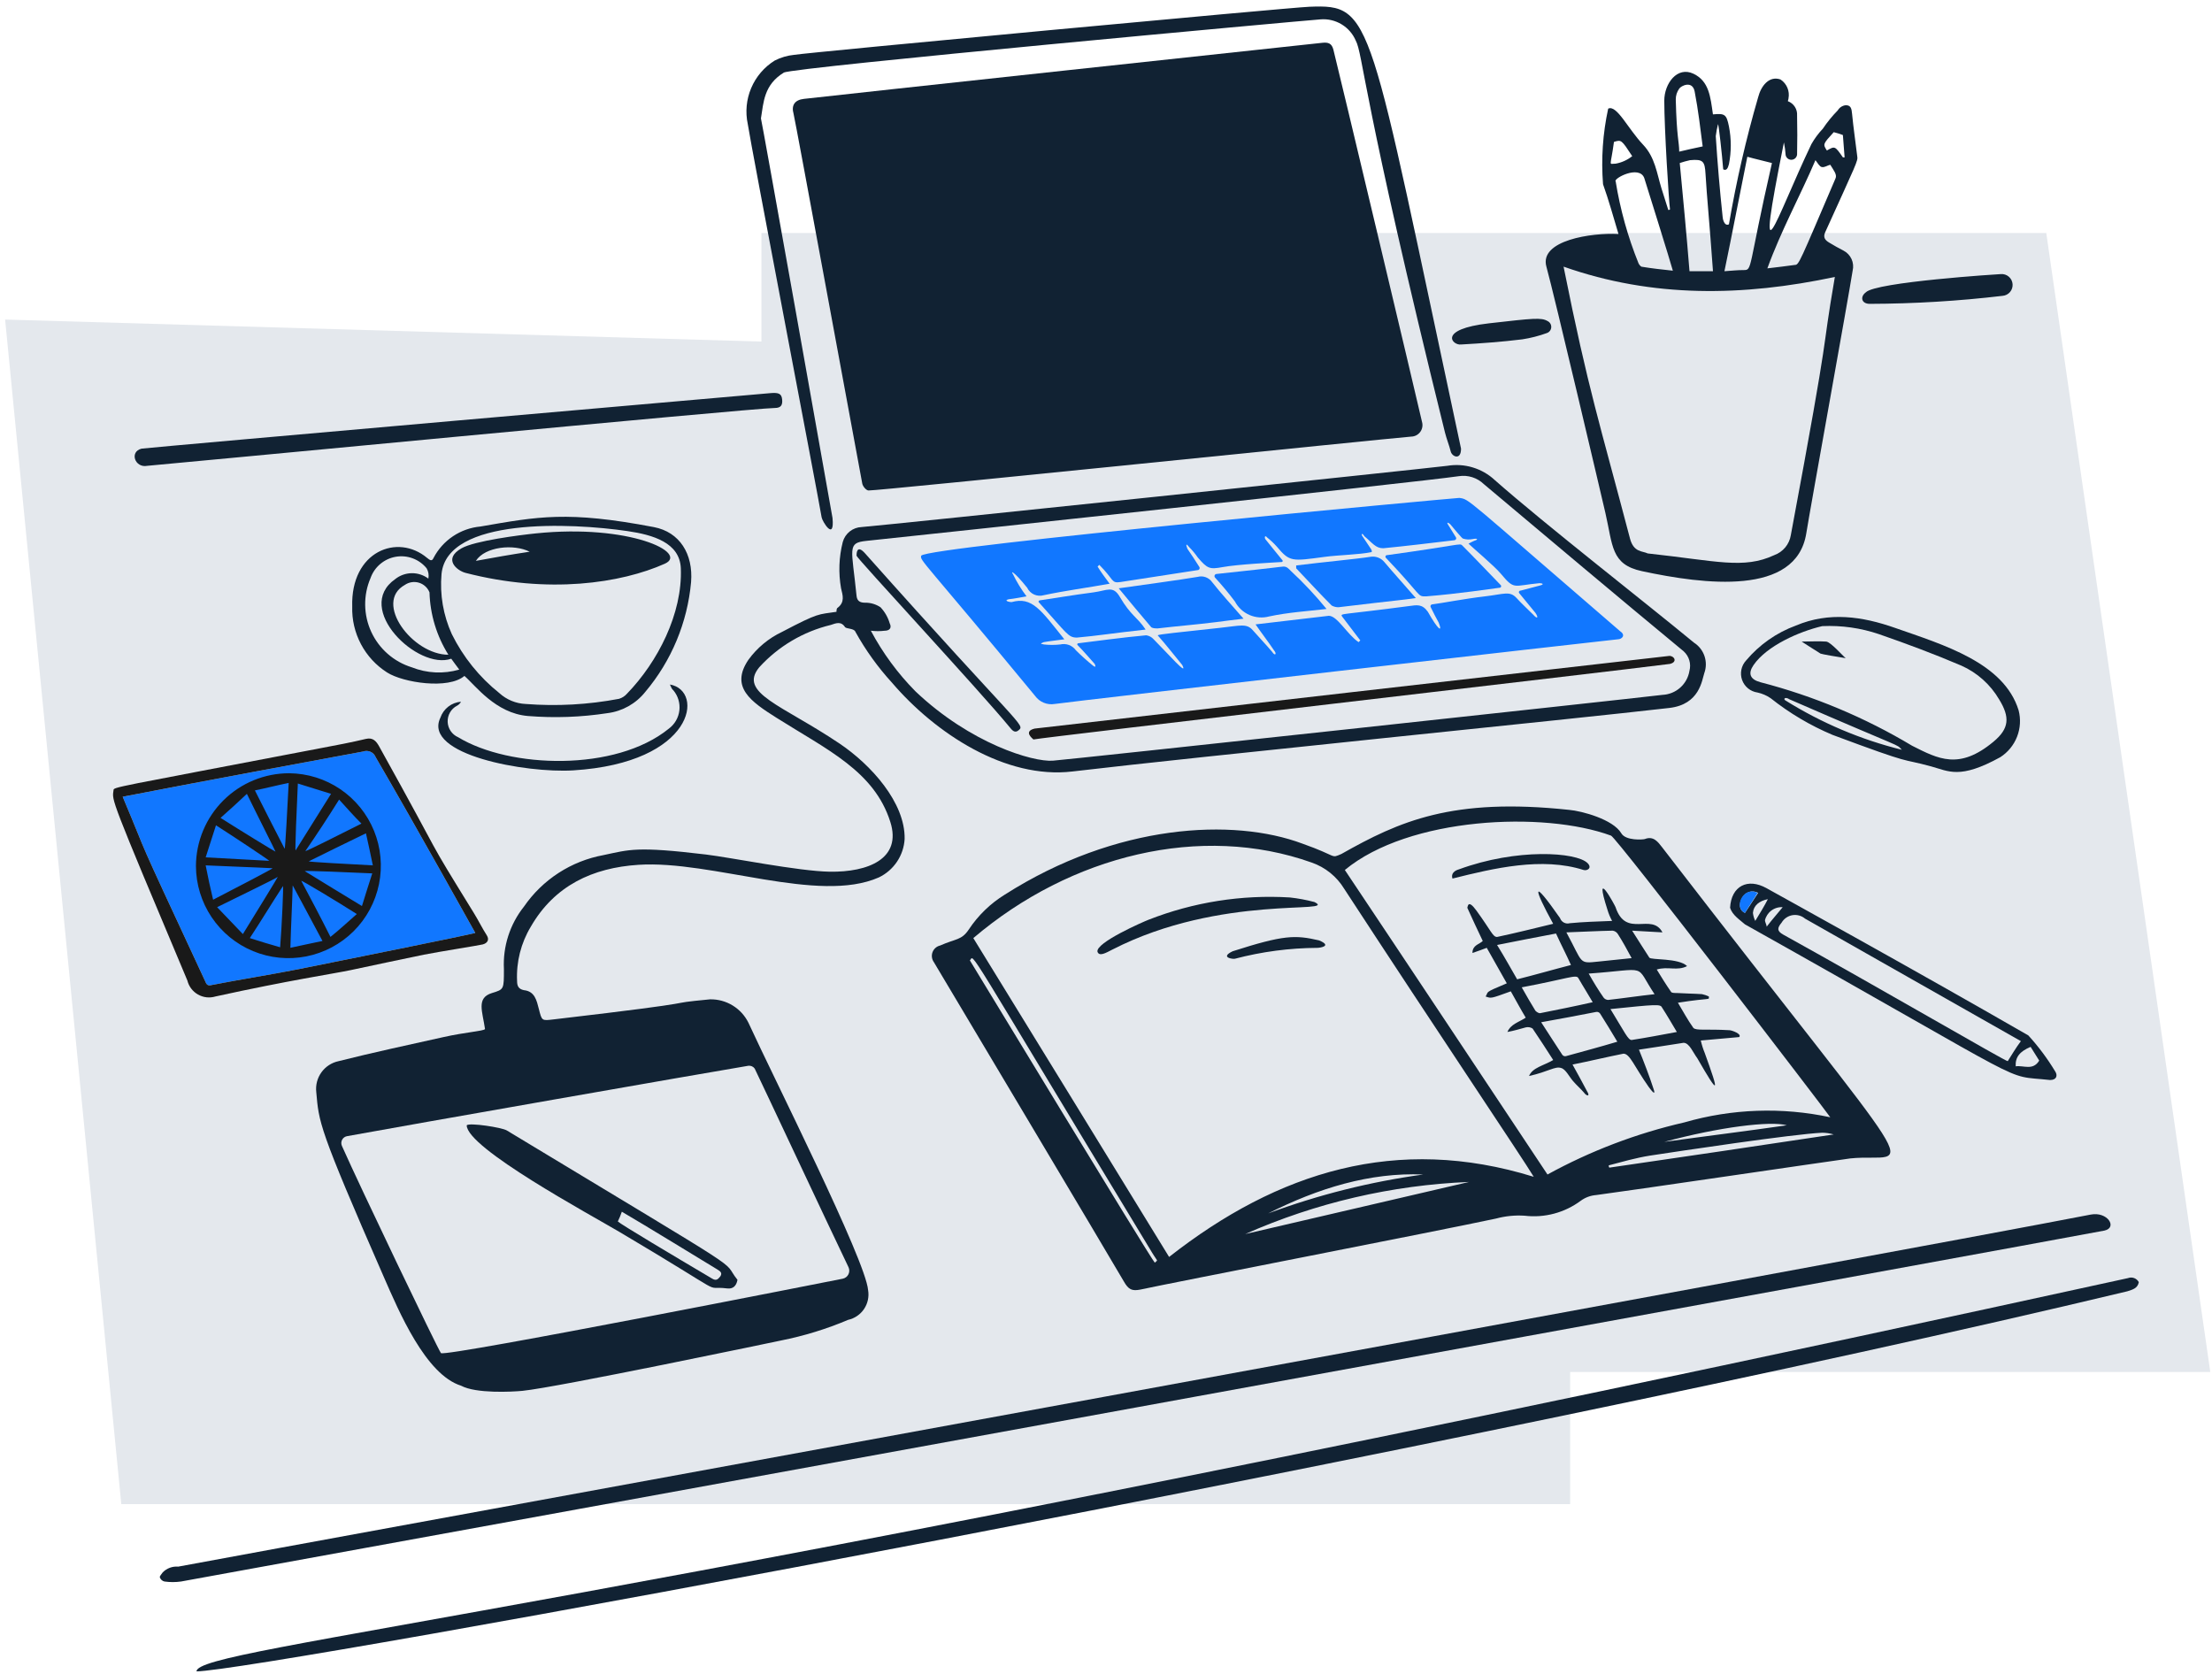 <svg width="333" height="252" viewBox="0 0 333 252" fill="none" xmlns="http://www.w3.org/2000/svg">
<path d="M0.77 48.108L236.375 54.967V226.441H18.26L0.77 48.108Z" fill="#E4E8ED"/>
<path d="M114.628 35.076H308.051L332.743 206.55H114.628V35.076Z" fill="#E4E8ED"/>
<path d="M71.553 140.452C71.455 140.291 62.726 124.575 56.558 113.995C56.416 113.633 56.138 113.341 55.784 113.181C55.43 113.021 55.027 113.006 54.662 113.139C43.194 115.277 33.327 117.072 18.468 119.948C23.071 130.88 19.27 122.744 30.878 147.697C31.049 148.128 31.221 148.472 31.825 148.3C36.221 147.438 40.617 146.763 45.01 145.893C52.253 144.437 69.914 140.882 71.553 140.452Z" fill="#1177FF"/>
<path d="M130.755 73.838C130.412 73.838 129.892 73.234 129.808 72.802C129.274 70.048 119.711 17.998 119.467 17.133C119.101 15.849 119.637 15.046 121.018 14.886C125.833 14.326 195.129 6.861 199.095 6.44C199.955 6.351 200.486 6.522 200.732 7.474C201.462 10.309 213.129 59.356 214.088 63.575C214.153 63.827 214.159 64.091 214.107 64.345C214.055 64.6 213.947 64.84 213.789 65.047C213.632 65.254 213.43 65.423 213.198 65.541C212.967 65.659 212.711 65.723 212.451 65.729C209.004 65.994 131.962 73.923 130.755 73.838Z" fill="#112233"/>
<path d="M73.017 154.929C72.635 152.258 71.674 150.232 74.052 149.501C75.877 148.937 75.861 148.982 75.861 145.881C75.688 142.487 76.761 139.147 78.877 136.487C80.265 134.47 82.037 132.746 84.093 131.415C86.148 130.085 88.446 129.173 90.855 128.732C94.784 127.904 95.776 127.384 106.281 128.645C109.972 129.088 120.19 131.155 124.899 131.231C130.693 131.324 135.795 129.286 134.03 123.732C131.612 116.088 124.513 112.873 116.88 108.048C113.049 105.626 109.886 103.455 112.657 99.344C113.97 97.531 115.719 96.079 117.742 95.122C123.369 92.172 123.128 92.536 125.927 92.104C125.927 91.933 125.927 91.587 126.099 91.502C127.223 90.64 126.862 89.608 126.616 88.572C126.204 86.253 126.292 83.873 126.874 81.591C127.047 80.963 127.416 80.406 127.928 80.001C128.439 79.597 129.067 79.367 129.718 79.344C133.431 79.056 214.44 70.562 217.881 70.125C219.159 69.912 220.468 69.995 221.708 70.369C222.948 70.742 224.086 71.396 225.033 72.279C232.772 79.093 247.415 90.472 255.022 96.754C255.76 97.227 256.315 97.937 256.597 98.767C256.878 99.596 256.871 100.497 256.574 101.322C256.21 102.386 255.888 106.045 251.317 106.578C237.441 108.196 180.581 113.878 161.437 116.144C151.365 117.335 140.82 110.416 134.291 102.785C132.158 100.454 130.307 97.88 128.775 95.117C128.603 94.6 127.475 94.677 127.224 94.427C126.621 93.478 125.846 93.823 125.07 94.082C120.922 95.082 117.168 97.304 114.296 100.46C111.109 104.342 117.684 106.092 126.361 111.921C131.112 115.112 136.294 120.83 136.185 126.312C136.114 127.533 135.716 128.713 135.034 129.729C134.352 130.746 133.411 131.56 132.307 132.09C123.196 136.118 107.226 129.475 96.113 130.194C89.212 130.639 83.483 133.317 79.912 139.503C78.426 141.966 77.706 144.815 77.843 147.689C77.843 148.379 78.015 148.896 78.877 149.067C80.516 149.241 80.79 150.614 81.124 151.911C81.58 153.715 81.559 153.677 83.371 153.463C108.813 150.491 98.618 151.242 106.897 150.446C108.096 150.426 109.276 150.747 110.299 151.372C111.322 151.997 112.146 152.901 112.675 153.977C116.482 162.292 130.319 189.703 130.686 194.221C130.856 195.212 130.637 196.231 130.076 197.066C129.514 197.9 128.652 198.486 127.669 198.702C124.423 200.078 121.044 201.117 117.586 201.804C117.397 201.849 83.828 208.884 78.635 209.388C77.081 209.539 71.654 209.82 69.414 208.613C64.06 206.939 60.045 197.413 57.781 192.242C47.862 169.59 48.022 168.969 47.611 164.408C47.491 163.353 47.769 162.291 48.391 161.43C49.012 160.569 49.933 159.971 50.972 159.753C56.221 158.428 61.479 157.311 66.743 156.134C70.109 155.38 72.704 155.243 73.017 154.929ZM52.248 171.045C52.091 171.072 51.942 171.136 51.812 171.23C51.683 171.324 51.577 171.446 51.502 171.588C51.427 171.729 51.386 171.885 51.381 172.045C51.376 172.205 51.407 172.364 51.473 172.51C54.158 178.574 65.865 203.016 66.382 203.705C67.024 204.347 126.708 192.539 126.878 192.502C127.059 192.463 127.228 192.384 127.375 192.271C127.521 192.158 127.64 192.013 127.723 191.848C127.805 191.683 127.85 191.501 127.853 191.316C127.856 191.131 127.817 190.948 127.74 190.78C124.895 184.873 114.468 162.599 113.616 160.875C113.511 160.724 113.368 160.604 113.201 160.529C113.034 160.453 112.849 160.424 112.667 160.445C105.942 161.565 61.211 169.407 52.248 171.045V171.045ZM131.1 94.95C132.886 98.305 135.15 101.382 137.822 104.086C146.11 111.95 155.5 114.743 158.504 114.518C161.26 114.308 244.255 105.329 250.283 104.609C251.271 104.561 252.212 104.176 252.95 103.517C253.687 102.858 254.176 101.966 254.334 100.989C254.472 100.469 254.465 99.92 254.313 99.404C254.161 98.887 253.87 98.422 253.472 98.059C243.431 89.753 233.368 81.283 223.396 72.896C222.901 72.414 222.301 72.055 221.643 71.845C220.985 71.636 220.287 71.582 219.605 71.689C213.588 72.576 138.947 80.526 130.412 81.428C127.47 81.737 128.235 82.527 128.947 89.7C129.024 90.477 129.463 90.734 130.23 90.734C131.058 90.721 131.87 90.962 132.558 91.424C133.2 92.107 133.673 92.931 133.936 93.831C134.282 94.521 133.936 94.955 133.161 94.955C132.477 95.039 131.784 95.037 131.1 94.95V94.95Z" fill="#112233"/>
<path d="M243.651 35.229C242.876 32.644 242.186 30.145 241.324 27.732C241.026 23.923 241.287 20.091 242.099 16.358C243.383 15.716 245.081 19.39 247.357 21.786C249.161 23.686 249.425 26.095 250.115 28.336C250.46 29.459 250.803 30.49 251.148 31.61C251.195 31.616 251.243 31.61 251.287 31.596C251.332 31.581 251.373 31.556 251.407 31.523C251.235 30.4 250.545 19.287 250.545 15.152C250.545 12.584 252.485 9.931 254.941 11.101C257.295 12.225 257.493 14.579 257.87 17.22C259.681 17.048 259.907 17.22 260.278 19.03C260.648 20.908 260.648 22.84 260.278 24.718C260.099 25.428 259.868 25.72 259.416 25.494C259.242 23.247 258.726 18.685 258.639 18.685C258.483 19.28 258.369 19.885 258.295 20.495C258.554 24.545 258.899 28.595 259.329 32.645C259.329 32.886 259.563 34.123 260.278 33.769C261.382 27.313 262.851 20.924 264.677 14.634C265.11 12.947 266.314 11.368 268.038 11.962C268.498 12.263 268.859 12.694 269.074 13.2C269.288 13.707 269.348 14.265 269.245 14.806C269.245 14.977 269.158 15.064 269.158 15.238C269.59 15.399 269.957 15.697 270.206 16.085C270.455 16.473 270.571 16.932 270.537 17.391C270.58 19.375 270.58 21.267 270.537 23.251C270.521 23.462 270.428 23.66 270.276 23.808C270.125 23.956 269.924 24.043 269.713 24.054C269.502 24.065 269.293 23.998 269.128 23.866C268.962 23.734 268.85 23.546 268.813 23.338C268.774 22.7 268.688 22.066 268.555 21.441C264.027 44.081 267.254 33.095 272.691 21.699C273.17 20.858 273.749 20.077 274.414 19.374C275.077 18.387 275.829 17.464 276.661 16.616C276.788 16.401 276.962 16.219 277.172 16.084C277.382 15.949 277.62 15.865 277.868 15.839C278.644 15.839 278.741 16.356 278.815 17.133C279.022 19.284 279.334 21.356 279.592 23.51C279.735 24.229 279.491 24.538 274.766 34.971C274.416 35.745 274.766 36.165 275.369 36.523C276.068 36.94 276.835 37.385 277.523 37.728C278.058 38.004 278.485 38.451 278.735 38.998C278.985 39.546 279.044 40.161 278.902 40.746C278.225 45.07 272.545 76.41 271.922 80.299C270.402 89.78 256.549 87.991 247.189 85.987C242.488 84.983 242.818 82.135 241.674 77.198C241.054 74.529 233.986 44.432 232.798 40.142C231.693 36.181 239.596 35.011 243.651 35.229ZM276.233 41.693C262.444 44.623 248.827 44.882 235.384 40.142C239.117 58.804 240.873 63.885 245.382 81.07C245.94 83.203 247.292 82.93 248.052 83.317C258.435 84.44 262.473 85.724 267.097 83.575C267.745 83.342 268.319 82.939 268.759 82.409C269.198 81.878 269.487 81.24 269.596 80.559C275.925 46.692 273.986 54.685 276.223 41.693H276.233ZM243.226 27.301C243.907 31.526 245.06 35.662 246.664 39.63C246.759 39.838 246.908 40.017 247.096 40.147C248.646 40.406 250.197 40.577 251.835 40.751C251.575 39.709 247.577 26.948 247.526 26.787C246.751 24.802 242.873 26.87 243.216 27.301H243.226ZM275.543 24.802C275.113 24.888 274.679 25.243 274.251 25.147C273.904 25.07 273.647 24.543 273.302 24.113C270.975 29.541 268.132 34.706 266.064 40.401C267.614 40.227 268.908 40.056 270.2 39.884C270.827 39.884 270.904 39.505 276.318 26.87C276.604 26.282 276.013 25.603 275.533 24.802H275.543ZM263.048 23.596C261.841 29.535 260.801 35.058 259.6 40.831C260.807 40.746 261.582 40.659 262.444 40.659C263.873 40.659 263.061 40.696 266.752 24.543C265.45 24.2 264.244 23.94 263.038 23.596H263.048ZM257.876 40.831C257.332 33.22 256.958 29.694 256.753 26.18C256.644 24.287 256.408 23.933 254.426 24.113C253.901 24.228 253.384 24.372 252.875 24.543C253.392 29.973 253.909 35.403 254.341 40.831H257.876ZM256.326 22.052C255.981 19.382 255.652 16.534 255.119 13.78C254.785 12.055 253.05 12.918 252.792 13.348C252.449 13.825 252.268 14.399 252.275 14.986C252.413 20.773 252.792 21.319 252.792 22.828C253.989 22.561 255.023 22.296 256.316 22.044L256.326 22.052ZM245.725 23.518C244.088 21.019 244.088 21.019 242.968 21.364C242.451 25.241 242.106 24.638 243.226 24.638C244.137 24.475 244.993 24.087 245.715 23.51L245.725 23.518ZM275.026 22.656C276.233 21.967 276.233 21.967 277.433 23.689H277.692C277.607 22.569 277.521 21.449 277.433 20.329C276.983 20.159 276.522 20.015 276.055 19.898C274.413 21.699 274.413 21.699 275.016 22.648L275.026 22.656Z" fill="#112233"/>
<path d="M27.257 238.09C26.428 238.207 25.587 238.207 24.758 238.09C24.602 238.055 24.458 237.981 24.337 237.875C24.217 237.77 24.125 237.636 24.069 237.487C23.983 237.315 24.328 236.97 24.5 236.711C24.8 236.406 25.165 236.17 25.567 236.021C25.969 235.872 26.399 235.813 26.827 235.85C41.94 233.015 287.389 188.181 314.743 182.851C317.276 182.356 318.816 184.812 316.812 185.258C315.032 185.664 27.417 238.061 27.257 238.09Z" fill="#112233"/>
<path d="M320.344 192.417C320.644 192.301 320.975 192.298 321.277 192.409C321.578 192.52 321.829 192.738 321.981 193.02C321.81 193.967 321.034 194.144 320.259 194.399C222.515 217.814 38.421 251.62 29.584 251.62C29.584 247.934 87.85 243.305 320.344 192.417Z" fill="#112233"/>
<path d="M69.914 101.758C67.507 103.827 60.702 102.779 58.281 101.242C56.621 100.187 55.264 98.719 54.343 96.981C53.421 95.244 52.967 93.296 53.025 91.331C52.776 83.001 59.848 80.237 64.313 84.005C64.658 84.264 65.003 84.609 65.261 84.005C65.947 82.687 66.953 81.562 68.187 80.734C69.421 79.906 70.844 79.401 72.323 79.266C81.007 77.767 85.411 76.866 98.435 79.353C102.319 80.094 104.374 83.402 104.037 87.625C103.489 93.718 101.08 99.495 97.135 104.171C95.731 105.932 93.695 107.077 91.46 107.361C87.497 107.971 83.477 108.116 79.48 107.792C74.585 107.384 71.55 103.16 69.914 101.758ZM66.468 86.419C66.196 89.519 66.73 92.635 68.019 95.467C69.724 98.914 72.166 101.945 75.172 104.344C76.262 105.337 77.665 105.916 79.138 105.981C83.834 106.345 88.558 106.084 93.185 105.206C93.654 105.068 94.073 104.799 94.392 104.429C99.015 99.661 102.756 92.382 102.493 85.558C102.343 81.693 98.305 80.519 94.479 79.956C85.947 78.698 67.3 77.852 66.468 86.419V86.419ZM80.687 80.299C94.745 78.855 103.756 83.227 100.077 84.867C93.522 87.79 82.583 89.475 70.088 86.246C68.793 85.912 66.634 84.16 69.484 82.54C71.462 81.413 78.273 80.547 80.687 80.299V80.299ZM64.486 87.108C64.592 86.577 64.5 86.025 64.228 85.558C63.677 84.881 62.955 84.363 62.138 84.058C61.32 83.752 60.436 83.67 59.576 83.819C58.717 83.968 57.912 84.344 57.245 84.907C56.578 85.47 56.074 86.2 55.782 87.023C55.231 88.305 54.956 89.689 54.974 91.085C54.993 92.481 55.305 93.857 55.89 95.124C56.475 96.391 57.321 97.521 58.371 98.441C59.422 99.36 60.654 100.048 61.987 100.46C64.267 101.366 66.783 101.487 69.139 100.803C68.709 100.2 68.277 99.68 67.932 99.166C62.907 100.954 53.195 91.6 59.488 87.188C60.194 86.622 61.069 86.308 61.974 86.293C62.878 86.278 63.762 86.565 64.486 87.108V87.108ZM67.502 98.569C65.734 95.748 64.751 92.505 64.658 89.177C64.519 88.832 64.305 88.522 64.031 88.272C63.757 88.02 63.43 87.834 63.074 87.726C62.719 87.618 62.343 87.592 61.976 87.648C61.609 87.705 61.259 87.843 60.952 88.053C56.187 90.698 62.101 98.569 67.502 98.569V98.569ZM79.739 83.058C77.331 81.852 73.017 82.282 71.638 84.437C74.395 83.928 76.891 83.489 79.739 83.058Z" fill="#112233"/>
<path d="M125.327 77.974C125.672 81.593 123.788 78.489 123.69 77.887C123.152 74.602 112.978 21.531 112.572 18.683C112.181 16.866 112.36 14.972 113.085 13.26C113.81 11.548 115.046 10.101 116.623 9.118C117.537 8.649 118.531 8.357 119.552 8.256C121.788 7.882 194.012 1.138 197.112 1.017C206.784 0.642 205.887 1.926 219.948 67.546C219.948 69.356 218.589 68.748 218.398 67.976C218.162 67.023 217.772 66.087 217.536 65.134C205.039 14.608 205.203 8.147 204.093 6.102C203.657 5.089 202.917 4.238 201.974 3.667C201.032 3.095 199.935 2.831 198.836 2.913C196.251 3.089 119.288 10.135 118.002 10.928C114.994 12.769 114.952 15.4 114.554 17.822C114.641 17.908 124.465 72.976 125.327 77.974Z" fill="#112233"/>
<path d="M63.797 143.726C61.823 144.113 54.488 145.693 52.767 146.053C50.085 146.613 43.577 147.57 32.429 150.017C31.993 150.148 31.536 150.189 31.084 150.138C30.633 150.086 30.196 149.944 29.801 149.719C29.406 149.493 29.061 149.19 28.787 148.828C28.513 148.465 28.315 148.051 28.206 147.61C16.47 119.734 16.865 120.564 17.09 118.993C17.09 118.46 16.632 118.702 48.371 112.616C50.618 112.188 52.857 111.775 55.093 111.237C56.13 110.989 56.645 111.582 57.075 112.361C67.764 131.602 63.389 124.559 71.38 137.524C72.07 138.648 72.602 139.755 73.276 140.8C73.717 141.482 73.361 141.999 72.674 142.179C72.077 142.331 66.299 143.236 63.797 143.726ZM71.554 140.452C71.456 140.291 62.726 124.575 56.558 113.995C56.417 113.633 56.139 113.341 55.785 113.181C55.431 113.021 55.028 113.006 54.663 113.139C43.195 115.277 33.327 117.072 18.468 119.948C23.072 130.879 19.271 122.744 30.878 147.697C31.05 148.128 31.222 148.472 31.825 148.3C36.221 147.438 40.617 146.762 45.01 145.893C52.254 144.437 69.915 140.882 71.554 140.452Z" fill="#191919"/>
<path d="M22.174 70.126C20.32 70.496 19.436 68.009 21.312 67.54C23.72 67.251 113.141 59.419 116.02 59.181C117.225 59.082 117.657 59.266 117.744 60.128C117.831 60.99 117.571 61.422 116.62 61.422C113.393 61.428 22.683 70.126 22.174 70.126Z" fill="#112233"/>
<path d="M290.699 115.374C285.793 114.037 288.544 115.362 275.877 110.634C272.537 109.229 269.405 107.373 266.568 105.119C265.969 104.707 265.296 104.414 264.586 104.257C264.063 104.185 263.569 103.971 263.159 103.638C262.749 103.304 262.438 102.865 262.26 102.367C262.082 101.87 262.045 101.333 262.151 100.815C262.257 100.297 262.503 99.819 262.862 99.431C264.861 97.055 267.446 95.243 270.361 94.175C275.377 92.061 280.357 92.798 285.268 94.52C292.601 97.088 301.673 99.759 303.886 106.93C304.23 108.247 304.149 109.64 303.654 110.908C303.158 112.177 302.275 113.256 301.129 113.992C295.02 117.357 293.383 116.105 290.699 115.374ZM268.811 105.464C274.215 108.841 280.12 111.342 286.305 112.875C285.299 111.87 287.438 113.141 269.414 105.291C268.711 104.824 268.388 105.252 268.811 105.464V105.464ZM274.325 94.261C270.863 95.064 265.979 97.221 263.984 100.121C263.102 101.405 263.464 102.288 265.019 102.707C273.05 104.787 280.74 108.008 287.855 112.271C291.81 114.266 294.935 115.953 300.094 111.669C302.501 109.673 302.594 107.962 300.954 105.291C299.636 103.044 297.648 101.266 295.267 100.208C291.22 98.478 287.082 96.932 282.857 95.467C280.113 94.537 277.22 94.128 274.325 94.261V94.261Z" fill="#112233"/>
<path d="M260.452 136.661C260.624 133.385 263.113 132.109 265.967 133.73C266.127 133.825 288.146 145.962 305.35 155.879C306.875 157.551 308.232 159.37 309.4 161.309C309.796 161.909 309.602 162.593 308.625 162.593C300.985 161.744 307.763 164.435 262.693 139.16C261.918 138.469 260.797 137.781 260.452 136.661ZM304.23 156.739L271.739 138.298C271.478 138.077 271.173 137.916 270.843 137.826C270.514 137.736 270.169 137.719 269.832 137.776C269.496 137.834 269.176 137.964 268.895 138.159C268.615 138.353 268.38 138.606 268.208 138.901C267.501 139.749 267.522 140.185 268.466 140.71C283.331 148.945 301.861 159.755 302.248 159.755C302.851 158.808 303.455 157.773 304.23 156.739V156.739ZM306.988 159.668L305.695 157.601C304.057 158.29 303.368 159.152 303.448 160.53C304.66 160.358 306.039 161.22 306.988 159.668ZM262.69 137.436C263.378 136.401 263.982 135.454 264.672 134.418C264.464 134.304 264.235 134.232 263.999 134.21C263.763 134.187 263.525 134.212 263.3 134.285C263.074 134.358 262.866 134.476 262.688 134.633C262.509 134.789 262.365 134.981 262.264 135.195C261.659 136.229 261.918 137.091 262.693 137.436H262.69ZM265.964 139.503C266.826 138.38 267.601 137.521 268.371 136.574C267.763 136.533 267.16 136.711 266.671 137.074C266.181 137.437 265.837 137.962 265.699 138.556C265.709 138.819 265.961 139.245 265.961 139.503H265.964ZM264.24 138.641C265.017 137.357 265.619 136.394 266.137 135.367C264.843 135.625 263.982 136.316 263.89 137.436C263.938 137.855 264.057 138.263 264.243 138.641H264.24Z" fill="#112233"/>
<path d="M100.852 103.05C106.088 103.962 104.597 114.849 86.288 115.977C79.183 116.415 63.6 113.627 66.295 108.05C66.521 107.39 66.935 106.81 67.486 106.382C68.037 105.954 68.702 105.697 69.397 105.642C69.266 105.903 69.055 106.115 68.794 106.246C68.356 106.477 67.992 106.827 67.744 107.256C67.496 107.685 67.374 108.175 67.392 108.67C67.41 109.165 67.567 109.645 67.846 110.055C68.125 110.464 68.513 110.787 68.967 110.985C76.726 115.701 92.672 116.211 100.681 109.701C101.119 109.377 101.486 108.967 101.76 108.496C102.034 108.025 102.209 107.502 102.273 106.961C102.338 106.42 102.291 105.871 102.135 105.349C101.98 104.826 101.719 104.341 101.369 103.923C101.111 103.74 101.024 103.395 100.852 103.05Z" fill="#112233"/>
<path d="M281.479 45.744C280.227 45.744 279.988 44.684 280.875 44.02C282.337 42.444 301.052 41.263 301.214 41.263C301.648 41.228 302.078 41.368 302.409 41.651C302.741 41.934 302.946 42.336 302.98 42.771C303.014 43.205 302.875 43.635 302.592 43.966C302.309 44.297 301.906 44.503 301.472 44.537C294.836 45.321 288.161 45.724 281.479 45.744V45.744Z" fill="#112233"/>
<path d="M224.171 48.673C230.912 47.904 232.026 47.788 232.962 48.328C233.139 48.409 233.287 48.542 233.388 48.708C233.489 48.875 233.538 49.068 233.529 49.262C233.52 49.457 233.452 49.644 233.336 49.8C233.219 49.956 233.059 50.074 232.875 50.138C231.674 50.575 230.433 50.893 229.169 51.087C226.157 51.459 223.051 51.69 219.948 51.862C218.656 52.034 216.323 49.569 224.171 48.673Z" fill="#112233"/>
<path d="M250.197 127.525C249.595 126.75 248.913 125.801 247.612 126.318C247.354 126.405 244.743 126.593 244.081 125.456C242.841 123.338 238.096 122.086 236.239 121.925C218.623 120.038 210.667 123.63 201.942 128.56C200.262 129.281 201.482 128.915 196.081 127.01C185.667 123.105 168.064 123.98 151.269 134.68C149.1 136.017 147.247 137.811 145.841 139.937C144.753 141.566 143.929 141.283 141.532 142.344C141.274 142.403 141.034 142.524 140.835 142.698C140.635 142.872 140.482 143.092 140.388 143.339C140.294 143.587 140.262 143.853 140.297 144.116C140.331 144.378 140.429 144.628 140.583 144.843C141.962 147.17 166.953 189.053 169.194 192.93C169.884 194.137 170.401 194.396 171.693 194.137C176.434 193.102 216.368 185.348 225.21 183.451C226.612 183.071 228.068 182.925 229.518 183.02C232.517 183.38 235.54 182.576 237.963 180.773C238.643 180.274 239.449 179.975 240.29 179.911C244.34 179.394 275.365 174.826 278.552 174.396C288.012 173.409 291.273 180.813 250.197 127.525ZM173.845 190.09C173.203 189.448 146.117 144.748 146.01 144.588C146.762 143.835 144.405 140.656 173.413 188.539C174.339 190.082 174.347 189.587 173.845 190.09ZM187.46 185.78C198.1 181.072 209.531 178.412 221.156 177.938L187.46 185.78ZM190.908 182.678C198.405 178.887 206.247 176.474 214.262 176.818C206.285 177.905 198.453 179.87 190.908 182.678V182.678ZM175.999 189.228C166.174 173.199 156.35 157.199 146.526 141.227C161.231 128.708 180.864 123.943 197.458 129.852C199.507 130.562 201.244 131.964 202.369 133.817C216.567 155.577 229.163 174.277 230.893 177.163C210.298 170.786 192.373 176.388 175.999 189.228V189.228ZM232.962 176.818C222.879 161.651 212.71 146.312 202.456 130.973C212.116 122.977 232.416 122.076 242.528 125.801C243.293 125.994 274.856 167.185 275.533 168.201C268.256 166.642 260.706 166.908 253.557 168.976C246.363 170.627 239.432 173.266 232.962 176.818V176.818ZM268.983 169.408C263.045 170.269 256.747 171.045 250.542 171.907C258.815 169.666 266.571 168.717 268.983 169.408V169.408ZM242.269 175.784C242.201 175.683 242.17 175.561 242.183 175.439C244.165 174.922 246.234 174.316 248.388 173.974C252.731 173.314 269.866 170.73 274.326 170.528C274.91 170.535 275.49 170.622 276.05 170.786C264.677 172.51 253.472 174.147 242.269 175.784Z" fill="#112233"/>
<path d="M262.693 137.436C260.927 136.65 262.409 133.329 264.588 134.419C263.985 135.449 263.296 136.401 262.693 137.436Z" fill="#1177FF"/>
<path d="M111.022 192.675C110.849 193.622 110.33 194.072 109.47 193.967C105.408 193.474 110.719 195.813 93.356 185.522C88.828 182.838 70.26 172.831 70.26 169.407C70.682 168.985 75.534 169.728 76.293 170.183C114.701 193.381 108.265 189.229 111.022 192.675ZM93.011 183.885C93.446 184.32 101.458 189.09 107.229 192.502C107.828 192.857 108.091 192.588 108.436 192.158C108.781 191.64 108.436 191.385 108.006 191.123C106.385 190.139 96.715 184.222 93.614 182.419C93.443 182.92 93.242 183.409 93.011 183.885V183.885Z" fill="#112233"/>
<path d="M219.69 74.958C221.266 75.201 220.171 74.579 243.906 95.037C244.802 95.634 244.145 96.244 243.561 96.244C240.287 96.587 162.297 105.471 158.764 105.981C158.212 106.072 157.645 106.007 157.127 105.793C156.61 105.58 156.162 105.227 155.833 104.774C138.981 84.338 138.441 84.391 138.684 83.66C139.363 82.303 219.5 74.928 219.69 74.958ZM154.541 89.78C153.506 89.952 152.731 90.124 151.869 90.21C151.094 90.384 151.782 90.642 152.301 90.642C155.368 89.79 156.681 91.809 160.228 96.244C159.022 96.415 158.074 96.502 157.125 96.674C156.263 97.019 157.04 96.932 157.125 97.019C157.956 97.11 158.794 97.11 159.624 97.019C160.054 96.918 160.504 96.946 160.918 97.099C161.331 97.253 161.691 97.524 161.951 97.881C162.772 98.701 163.635 99.477 164.537 100.206C164.795 100.38 165.054 100.551 164.796 99.948C163.934 99.001 163.158 98.052 162.21 97.106C162.192 97.085 162.18 97.059 162.175 97.032C162.17 97.005 162.171 96.977 162.18 96.951C162.189 96.925 162.204 96.902 162.225 96.883C162.245 96.865 162.27 96.852 162.297 96.846C163.675 96.674 169.535 95.898 172.551 95.64C172.986 95.699 173.385 95.913 173.674 96.244C175.894 98.463 178.894 101.941 177.984 100.121C176.777 98.656 175.576 97.106 174.278 95.64C174.623 95.467 177.04 95.244 183.672 94.517C186.689 94.196 187.656 93.809 188.583 94.862C189.546 95.963 190.565 97.016 191.514 98.136C191.944 98.825 192.289 98.481 191.772 97.877C190.91 96.584 189.962 95.379 189.015 94C192.719 93.568 196.34 93.138 200.045 92.706C201.329 92.706 202.824 95.536 204.526 96.671L204.784 96.412C203.837 95.205 202.975 94.005 202.027 92.793C201.784 92.311 201.722 92.613 212.109 91.241C213.318 91.08 214.091 90.897 214.953 92.103C216.505 94.862 217.2 95.292 216.59 93.741C216.332 93.31 215.729 92.103 215.385 91.414C215.36 91.37 215.348 91.319 215.348 91.268C215.349 91.217 215.363 91.168 215.39 91.124C215.416 91.08 215.453 91.044 215.498 91.019C215.542 90.994 215.593 90.982 215.644 90.982C217.022 90.811 220.471 90.137 223.571 89.777C226.416 89.446 227.285 88.909 228.31 90.035C229.092 90.892 229.949 91.673 230.811 92.534C231.413 93.223 231.671 93.051 231.154 92.276L228.747 89.345C228.705 89.313 228.675 89.269 228.662 89.218C228.648 89.168 228.651 89.114 228.67 89.065C228.69 89.017 228.724 88.976 228.769 88.949C228.814 88.922 228.866 88.91 228.918 88.915L231.849 88.14C232.538 87.967 232.194 87.795 231.763 87.795C227.732 88.161 228.053 88.889 225.903 86.329C224.959 85.206 221.593 82.365 221.076 81.848C221.355 81.687 221.642 81.543 221.938 81.417C222.542 81.245 222.542 80.987 221.68 81.158C221.193 81.262 220.687 81.232 220.215 81.073C220.043 80.987 218.751 79.436 218.319 78.918C217.802 78.487 217.802 78.746 218.061 79.091L219.184 80.9C219.209 80.944 219.222 80.995 219.221 81.046C219.22 81.097 219.206 81.147 219.18 81.19C219.153 81.234 219.116 81.27 219.072 81.295C219.027 81.32 218.977 81.332 218.926 81.332C215.306 81.762 211.772 82.193 208.24 82.537C207.089 82.537 206.635 81.758 205.396 80.728C205.051 80.125 204.792 80.383 205.224 80.9C205.654 81.503 205.999 82.107 206.431 82.71C206.603 83.055 206.516 83.14 206.344 83.14C204.707 83.486 201.431 83.564 199.443 83.831C194.443 84.501 194.173 84.617 192.204 82.278C191.757 81.777 191.267 81.316 190.739 80.9C190.48 80.556 190.309 80.815 190.48 81.158C191.257 82.107 192.204 83.314 193.066 84.347C193.083 84.368 193.095 84.394 193.1 84.42C193.105 84.447 193.103 84.475 193.094 84.501C193.086 84.526 193.071 84.55 193.05 84.568C193.03 84.587 193.006 84.6 192.979 84.606C191.687 84.692 186.346 84.954 184.017 85.381C182.123 85.729 181.77 85.639 180.313 83.917C179.929 83.362 179.496 82.842 179.019 82.365C178.416 81.59 178.589 82.193 178.761 82.624C179.364 83.486 179.968 84.434 180.571 85.381C180.589 85.421 180.599 85.463 180.6 85.507C180.601 85.55 180.593 85.594 180.577 85.634C180.561 85.674 180.537 85.711 180.506 85.742C180.475 85.772 180.438 85.797 180.398 85.813C176.433 86.416 172.573 87.032 168.681 87.622C167.258 87.838 167.752 87.3 165.492 85.037L165.234 85.296C165.752 86.158 166.357 86.933 167.044 87.88C163.683 88.483 160.407 88.909 157.133 89.604C156.651 89.745 156.135 89.709 155.676 89.503C155.218 89.297 154.849 88.934 154.634 88.48C152.48 85.809 152.135 85.981 152.48 86.413C153.054 87.601 153.744 88.729 154.541 89.78Z" fill="#1177FF"/>
<path d="M155.575 111.324C155.415 111.164 154.041 110.112 155.747 109.687C159.278 109.255 247.526 99.173 251.317 98.743C252.06 98.743 252.578 99.656 251.403 99.948C242.32 101.121 157.4 110.958 155.575 111.324Z" fill="#191919"/>
<path d="M130.238 83.317C153.817 109.799 154.374 109.053 153.334 109.945C152.731 110.462 152.305 109.854 151.956 109.429C147.45 103.939 128.946 84.009 128.946 83.66C128.946 83.402 128.94 81.856 130.238 83.317Z" fill="#112233"/>
<path d="M167.467 142.951C166.468 143.463 165.505 144.037 165.22 143.296C164.876 141.92 172.147 138.757 172.89 138.47C179.657 135.816 186.921 134.669 194.176 135.109C195.427 135.245 196.665 135.476 197.882 135.799C201.6 137.653 183.843 134.56 167.467 142.951Z" fill="#112233"/>
<path d="M198.578 141.572C200.645 142.434 198.663 142.696 198.318 142.696C194.129 142.72 189.961 143.27 185.909 144.333C185.651 144.419 183.582 144.161 185.564 143.209C193.254 140.746 194.952 140.736 198.578 141.572Z" fill="#112233"/>
<path d="M233.824 159.583C232.79 157.946 231.755 156.394 230.721 154.844C230.57 154.745 230.401 154.678 230.223 154.649C230.045 154.619 229.863 154.626 229.688 154.67C228.819 154.909 227.877 155.187 226.929 155.36C227.447 154.154 228.652 153.895 229.688 153.205C228.911 151.913 228.222 150.621 227.441 149.242C224.333 150.366 224.52 150.308 223.648 150.017C224.171 149.233 223.252 149.536 226.837 148.035C225.802 146.225 224.855 144.504 223.82 142.692C223.131 142.951 222.441 143.209 221.666 143.467C221.666 142.262 222.699 142.183 223.218 141.659C222.441 140.021 221.666 138.383 220.891 136.659C220.977 136.574 220.932 135.25 222.269 137.091C224.516 140.182 224.722 141.055 225.372 141.055C228.216 140.452 230.973 139.761 233.817 139.073C230.887 133.73 230.456 131.919 234.851 138.211C234.95 138.503 235.157 138.745 235.43 138.89C235.702 139.034 236.019 139.068 236.316 138.986C238.382 138.786 240.452 138.728 242.693 138.641C242.405 138.122 242.175 137.573 242.004 137.004C239.757 130.024 243.21 136.487 243.21 136.574C244.796 141.331 248.636 137.319 250.272 140.365C248.893 140.28 247.428 140.193 245.704 140.107C246.652 141.572 247.428 142.864 248.29 144.158C248.492 144.56 252.716 144.188 253.978 145.442C252.512 146.217 251.047 145.442 249.41 145.958C250.1 147.082 250.789 148.205 251.565 149.319C251.65 149.493 252.082 149.493 252.426 149.493C253.719 149.578 254.926 149.578 256.218 149.664C256.575 149.74 256.921 149.856 257.252 150.009C257.252 150.635 257.762 150.141 252.597 150.956C253.373 152.25 254.063 153.542 254.925 154.749C255.372 155.198 256.851 154.887 260.353 155.094C260.691 155.094 262.279 155.659 261.818 156.128C259.923 156.299 258.026 156.473 256.04 156.644C256.188 157.292 256.39 157.926 256.642 158.54C258.889 164.745 258.798 165.003 255.518 159.317C254.876 158.458 254.315 156.99 253.451 156.99C251.204 157.335 249.055 157.68 246.73 158.023C247.333 159.489 248.453 162.419 248.797 163.54C249.574 165.607 248.28 163.711 248.195 163.625C246.009 160.53 245.372 158.627 244.402 158.627C241.817 159.143 239.318 159.75 236.732 160.264C237.509 161.642 238.197 162.936 238.887 164.228C239.491 165.177 238.801 165.003 238.456 164.487C237.939 163.883 237.332 163.363 236.819 162.763C236.218 162.071 235.695 160.954 235.01 160.781C234.1 160.479 233.111 161.337 230.184 161.988C230.721 160.704 232.358 160.445 233.824 159.583ZM228.394 147.432C231.151 146.743 233.824 145.966 236.494 145.278C235.806 143.726 235.031 142.262 234.247 140.538C231.403 141.055 228.469 141.662 225.372 142.262C226.499 144.071 227.441 145.795 228.394 147.432ZM232.013 153.895C233.137 155.619 234.169 157.256 235.202 158.808C235.272 158.897 235.368 158.961 235.476 158.992C235.585 159.023 235.7 159.019 235.806 158.98C238.305 158.29 240.891 157.601 243.475 156.826C242.614 155.36 241.752 153.982 240.891 152.603C240.828 152.504 240.737 152.426 240.629 152.38C240.521 152.334 240.402 152.321 240.287 152.345C237.615 152.861 234.944 153.378 232.013 153.895V153.895ZM239.77 150.879C239.08 149.672 238.305 148.472 237.615 147.26C237.307 146.642 236.066 147.329 229.084 148.639C229.859 150.017 230.463 151.046 231.151 152.17C231.325 152.343 231.67 152.601 231.928 152.515C234.512 152 237.098 151.483 239.77 150.879V150.879ZM242.441 151.913C244.645 155.519 245.097 156.567 245.63 156.567C247.877 156.222 250.111 155.791 252.437 155.36C251.662 154.067 250.973 152.861 250.19 151.655C249.948 151.157 249.307 151.204 242.441 151.913V151.913ZM235.806 140.365C238.359 145.047 237.592 145.084 240.632 144.761C242.269 144.586 243.906 144.416 245.63 144.243C244.94 142.951 244.271 141.731 243.561 140.623C243.477 140.486 243.364 140.369 243.23 140.28C243.097 140.191 242.945 140.131 242.786 140.107C240.544 140.15 238.305 140.28 235.806 140.365V140.365ZM239.167 146.57C239.942 147.949 240.632 149.069 241.414 150.189C241.495 150.294 241.6 150.38 241.719 150.44C241.838 150.5 241.969 150.532 242.102 150.534C244.43 150.276 246.67 149.931 249.082 149.672C245.972 145.016 248.42 145.909 239.167 146.57V146.57Z" fill="#112233"/>
<path d="M218.657 132.265C218.399 131.489 219.002 131.058 219.606 130.886C228.364 127.66 237.33 128.273 238.994 129.937C239.744 130.687 238.917 131.139 238.392 130.972C232.131 128.979 224.881 130.709 218.657 132.265Z" fill="#112233"/>
<path d="M43.544 116.409C46.289 116.434 48.966 117.271 51.237 118.813C53.508 120.356 55.272 122.536 56.307 125.079C57.342 127.622 57.602 130.414 57.054 133.104C56.506 135.794 55.175 138.262 53.228 140.198C51.281 142.133 48.805 143.45 46.112 143.982C43.418 144.513 40.628 144.237 38.091 143.187C35.554 142.136 33.385 140.359 31.856 138.079C30.327 135.799 29.506 133.118 29.497 130.372C29.515 126.66 31.004 123.106 33.636 120.489C36.269 117.872 39.832 116.405 43.544 116.409V116.409ZM41.477 128.215C41.477 128.128 38.633 122.527 37.167 119.511C35.789 120.803 34.582 121.919 33.203 123.13C36.047 124.939 41.39 128.215 41.477 128.215ZM32.686 136.572C34.065 138.038 35.272 139.243 36.564 140.622C38.374 137.693 41.822 132.091 41.822 132.004C41.581 132.253 35.726 135.054 32.686 136.572ZM32.083 135.449C35.272 133.812 41.045 130.794 41.045 130.709C37.771 130.536 34.497 130.451 30.962 130.278C31.309 132.093 31.653 133.643 32.083 135.449ZM54.489 136.396C55.007 134.674 55.524 133.122 56.041 131.484C52.51 131.313 45.958 131.053 45.871 131.139C48.715 132.868 51.473 134.592 54.489 136.401V136.396ZM44.838 117.954C44.664 121.485 44.406 128.037 44.493 128.037C46.216 125.28 47.94 122.522 49.836 119.506C48.112 118.994 46.557 118.476 44.838 117.954ZM42.855 127.779C42.942 127.779 43.286 121.315 43.459 117.869C41.735 118.213 40.098 118.644 38.374 118.993C39.925 122.095 41.39 124.939 42.855 127.783V127.779ZM53.713 137.603C50.869 135.794 45.441 132.518 45.355 132.605C46.82 135.362 48.284 138.12 49.749 141.05C51.128 139.943 52.335 138.819 53.713 137.608V137.603ZM40.528 129.589C40.528 129.502 35.358 126.058 32.514 124.246C31.998 125.883 31.479 127.433 30.962 129.072C34.41 129.249 37.512 129.42 40.528 129.594V129.589ZM55.092 125.451C52.076 126.917 49.232 128.295 46.475 129.674C46.475 129.761 52.766 130.106 56.127 130.278C55.782 128.559 55.437 127.008 55.092 125.456V125.451ZM48.544 141.654C46.992 138.723 44.062 133.293 44.062 133.293C43.976 136.311 43.802 139.413 43.717 142.687C45.355 142.35 46.82 142.002 48.544 141.659V141.654ZM51.051 120.373C49.327 123.13 47.69 125.629 45.966 128.128C46.051 128.215 51.481 125.456 54.411 123.992C53.197 122.785 52.163 121.578 51.051 120.373ZM42.173 142.606C42.432 139.418 42.69 133.385 42.605 133.385C40.968 135.884 39.416 138.469 37.607 141.227C39.236 141.744 40.618 142.175 42.165 142.606H42.173Z" fill="#191919"/>
<path d="M271.223 96.587C272.516 96.587 273.723 96.502 274.929 96.587C275.619 96.674 277.336 98.656 277.859 99.086C276.736 98.914 274.24 98.484 274.067 98.398C273.205 97.881 272.343 97.277 271.223 96.587Z" fill="#112233"/>
<path d="M187.202 93.141C185.651 93.313 184.359 93.496 183.065 93.658C180.138 94.025 177.206 94.261 174.275 94.605C173.93 94.605 173.413 94.605 173.241 94.346C171.689 92.538 170.139 90.642 168.415 88.568C170.225 88.31 178.076 87.24 180.308 86.845C180.703 86.739 181.121 86.756 181.506 86.895C181.891 87.034 182.225 87.286 182.462 87.62C183.829 89.358 185.478 91.159 187.202 93.141Z" fill="#1177FF"/>
<path d="M225.895 88.057C225.936 88.088 225.966 88.133 225.98 88.184C225.994 88.234 225.991 88.288 225.971 88.337C225.952 88.385 225.917 88.426 225.872 88.453C225.827 88.48 225.775 88.492 225.723 88.487C224.553 88.625 219.706 89.379 214.692 89.78C213.275 89.78 214.278 89.899 208.66 84.002C208.619 83.97 208.589 83.926 208.575 83.875C208.561 83.825 208.564 83.771 208.584 83.722C208.603 83.674 208.638 83.633 208.683 83.606C208.727 83.579 208.78 83.567 208.832 83.572C219.746 82.067 219.746 81.738 220.121 82.107C222.104 84.089 223.977 86.095 225.895 88.057Z" fill="#1177FF"/>
<path d="M195.13 85.126C199.109 84.628 204.243 84.15 206.246 83.834C206.642 83.758 207.05 83.79 207.429 83.927C207.808 84.063 208.143 84.299 208.4 84.609C209.901 86.391 211.502 88.14 213.141 90.039C210.686 90.388 211.047 90.273 201.507 91.417C201.145 91.424 200.789 91.335 200.473 91.159C198.662 89.349 196.942 87.453 195.13 85.558V85.126Z" fill="#1177FF"/>
<path d="M199.698 91.676C196.767 92.021 193.92 92.189 191.079 92.799C190.09 93.068 189.039 92.992 188.099 92.583C187.16 92.175 186.387 91.458 185.909 90.552C184.965 89.295 183.958 88.087 182.892 86.933C182.859 86.89 182.838 86.84 182.829 86.787C182.821 86.734 182.825 86.68 182.842 86.629C182.859 86.578 182.889 86.532 182.927 86.495C182.966 86.458 183.013 86.431 183.065 86.416C193.571 85.293 192.067 85.392 193.234 85.293C193.751 85.293 194.011 85.634 194.358 85.981C196.267 87.754 198.051 89.657 199.698 91.676Z" fill="#1177FF"/>
<path d="M156.523 90.383C159.452 89.952 161.094 89.644 164.624 89.177C166.694 88.902 167.55 88.095 168.586 89.865C170.267 92.735 171.177 92.846 172.466 94.778C167.461 95.333 165.157 95.72 162.125 95.985C160.809 95.985 160.68 95.442 156.437 90.727C156.402 90.707 156.375 90.676 156.36 90.639C156.345 90.602 156.342 90.561 156.351 90.523C156.361 90.484 156.383 90.45 156.414 90.424C156.445 90.399 156.483 90.385 156.523 90.383V90.383Z" fill="#1177FF"/>
</svg>
